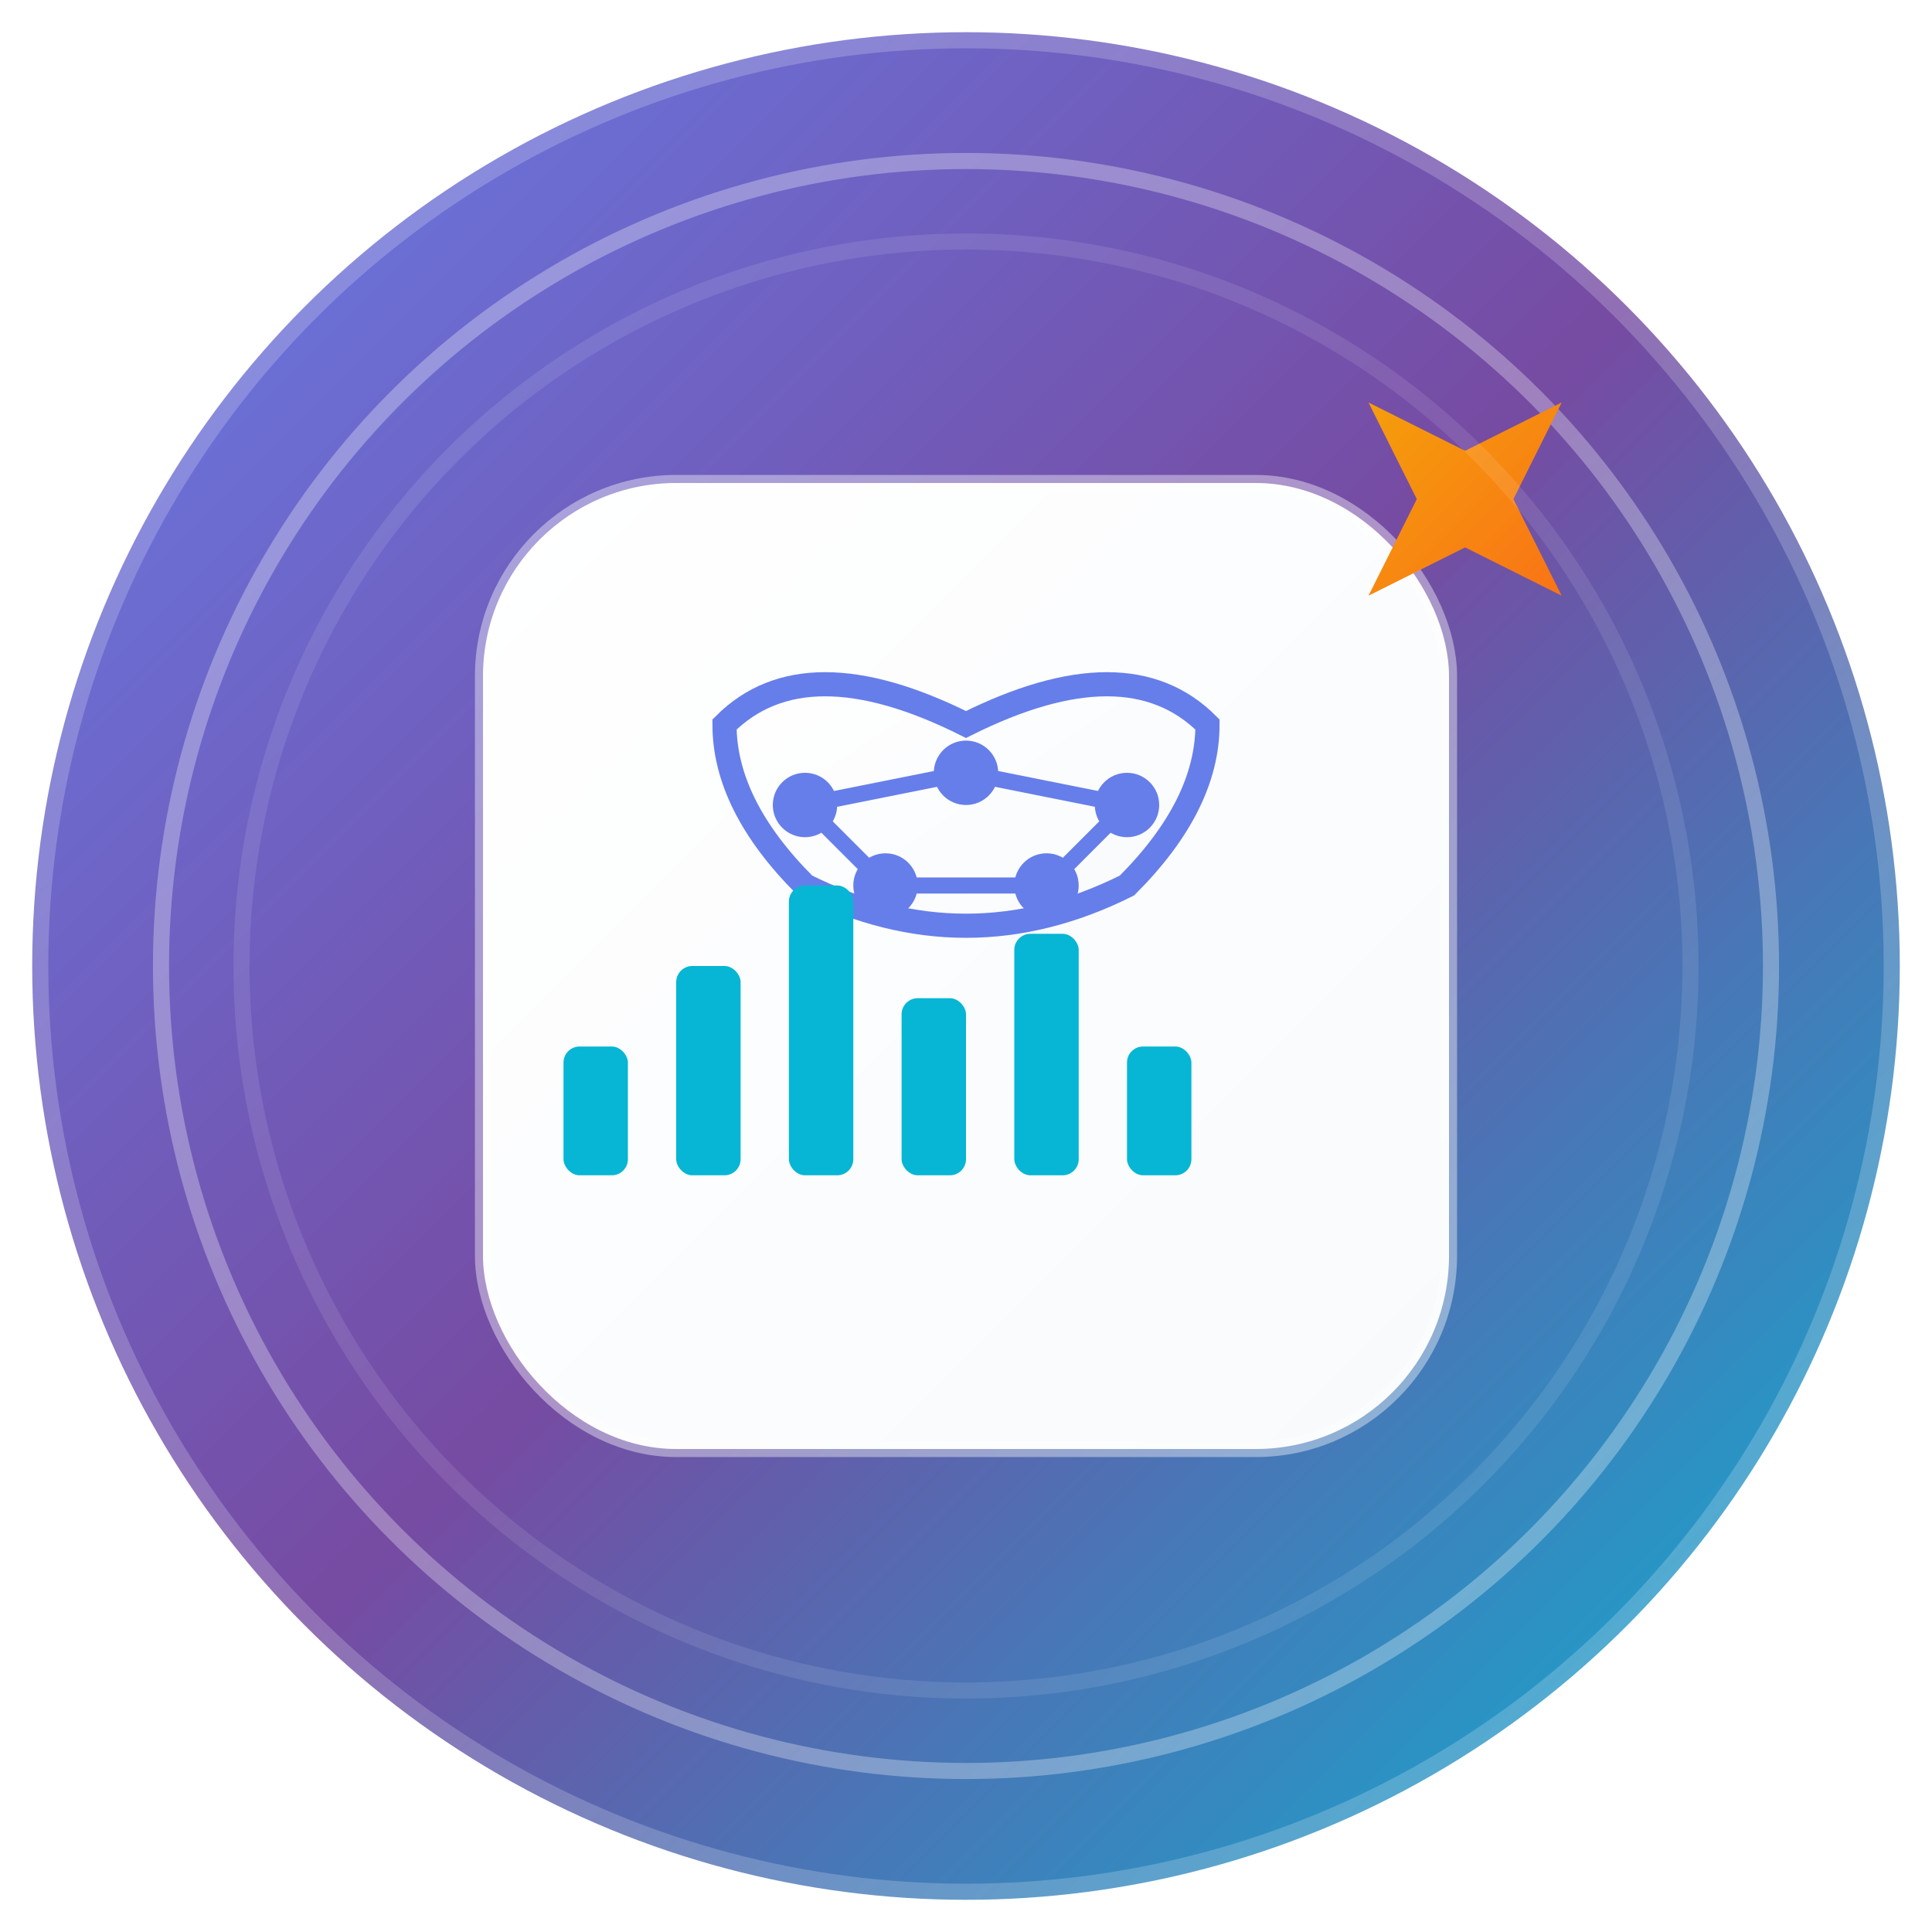 <svg width="120" height="120" viewBox="0 0 120 120" fill="none" xmlns="http://www.w3.org/2000/svg">
  <!-- Background Circle with Gradient -->
  <defs>
    <linearGradient id="bgGradient" x1="0%" y1="0%" x2="100%" y2="100%">
      <stop offset="0%" style="stop-color:#667eea;stop-opacity:1" />
      <stop offset="50%" style="stop-color:#764ba2;stop-opacity:1" />
      <stop offset="100%" style="stop-color:#06b6d4;stop-opacity:1" />
    </linearGradient>
    
    <linearGradient id="iconGradient" x1="0%" y1="0%" x2="100%" y2="100%">
      <stop offset="0%" style="stop-color:#ffffff;stop-opacity:1" />
      <stop offset="100%" style="stop-color:#f8fafc;stop-opacity:1" />
    </linearGradient>
    
    <linearGradient id="accentGradient" x1="0%" y1="0%" x2="100%" y2="100%">
      <stop offset="0%" style="stop-color:#f59e0b;stop-opacity:1" />
      <stop offset="100%" style="stop-color:#f97316;stop-opacity:1" />
    </linearGradient>
    
    <!-- Glow effect -->
    <filter id="glow">
      <feGaussianBlur stdDeviation="3" result="coloredBlur"/>
      <feMerge> 
        <feMergeNode in="coloredBlur"/>
        <feMergeNode in="SourceGraphic"/>
      </feMerge>
    </filter>
  </defs>
  
  <!-- Main Background Circle -->
  <circle cx="60" cy="60" r="58" fill="url(#bgGradient)" stroke="rgba(255,255,255,0.2)" stroke-width="2"/>
  
  <!-- Inner Circle for Depth -->
  <circle cx="60" cy="60" r="50" fill="none" stroke="rgba(255,255,255,0.3)" stroke-width="1"/>
  
  <!-- Central Icon Container -->
  <rect x="30" y="30" width="60" height="60" rx="12" fill="url(#iconGradient)" stroke="rgba(255,255,255,0.4)" stroke-width="1"/>
  
  <!-- AI Brain/Neural Network Symbol -->
  <!-- Main brain shape -->
  <path d="M45 45 Q50 40 60 45 Q70 40 75 45 Q75 50 70 55 Q60 60 50 55 Q45 50 45 45 Z" 
        fill="url(#iconGradient)" stroke="#667eea" stroke-width="1.5"/>
  
  <!-- Neural connections -->
  <circle cx="50" cy="50" r="2" fill="#667eea"/>
  <circle cx="60" cy="48" r="2" fill="#667eea"/>
  <circle cx="70" cy="50" r="2" fill="#667eea"/>
  <circle cx="55" cy="55" r="2" fill="#667eea"/>
  <circle cx="65" cy="55" r="2" fill="#667eea"/>
  
  <!-- Connection lines -->
  <line x1="50" y1="50" x2="60" y2="48" stroke="#667eea" stroke-width="1"/>
  <line x1="60" y1="48" x2="70" y2="50" stroke="#667eea" stroke-width="1"/>
  <line x1="50" y1="50" x2="55" y2="55" stroke="#667eea" stroke-width="1"/>
  <line x1="70" y1="50" x2="65" y2="55" stroke="#667eea" stroke-width="1"/>
  <line x1="55" y1="55" x2="65" y2="55" stroke="#667eea" stroke-width="1"/>
  
  <!-- Stock/Inventory Symbol (Bar Chart) -->
  <rect x="35" y="65" width="4" height="8" fill="#06b6d4" rx="1"/>
  <rect x="42" y="60" width="4" height="13" fill="#06b6d4" rx="1"/>
  <rect x="49" y="55" width="4" height="18" fill="#06b6d4" rx="1"/>
  <rect x="56" y="62" width="4" height="11" fill="#06b6d4" rx="1"/>
  <rect x="63" y="58" width="4" height="15" fill="#06b6d4" rx="1"/>
  <rect x="70" y="65" width="4" height="8" fill="#06b6d4" rx="1"/>
  
  <!-- AI Spark/Energy Symbol -->
  <g transform="translate(85, 25)">
    <path d="M0 0 L3 6 L0 12 L6 9 L12 12 L9 6 L12 0 L6 3 Z" 
          fill="url(#accentGradient)" filter="url(#glow)"/>
  </g>
  
  <!-- Subtle inner glow -->
  <circle cx="60" cy="60" r="45" fill="none" stroke="rgba(255,255,255,0.1)" stroke-width="1"/>
</svg>
